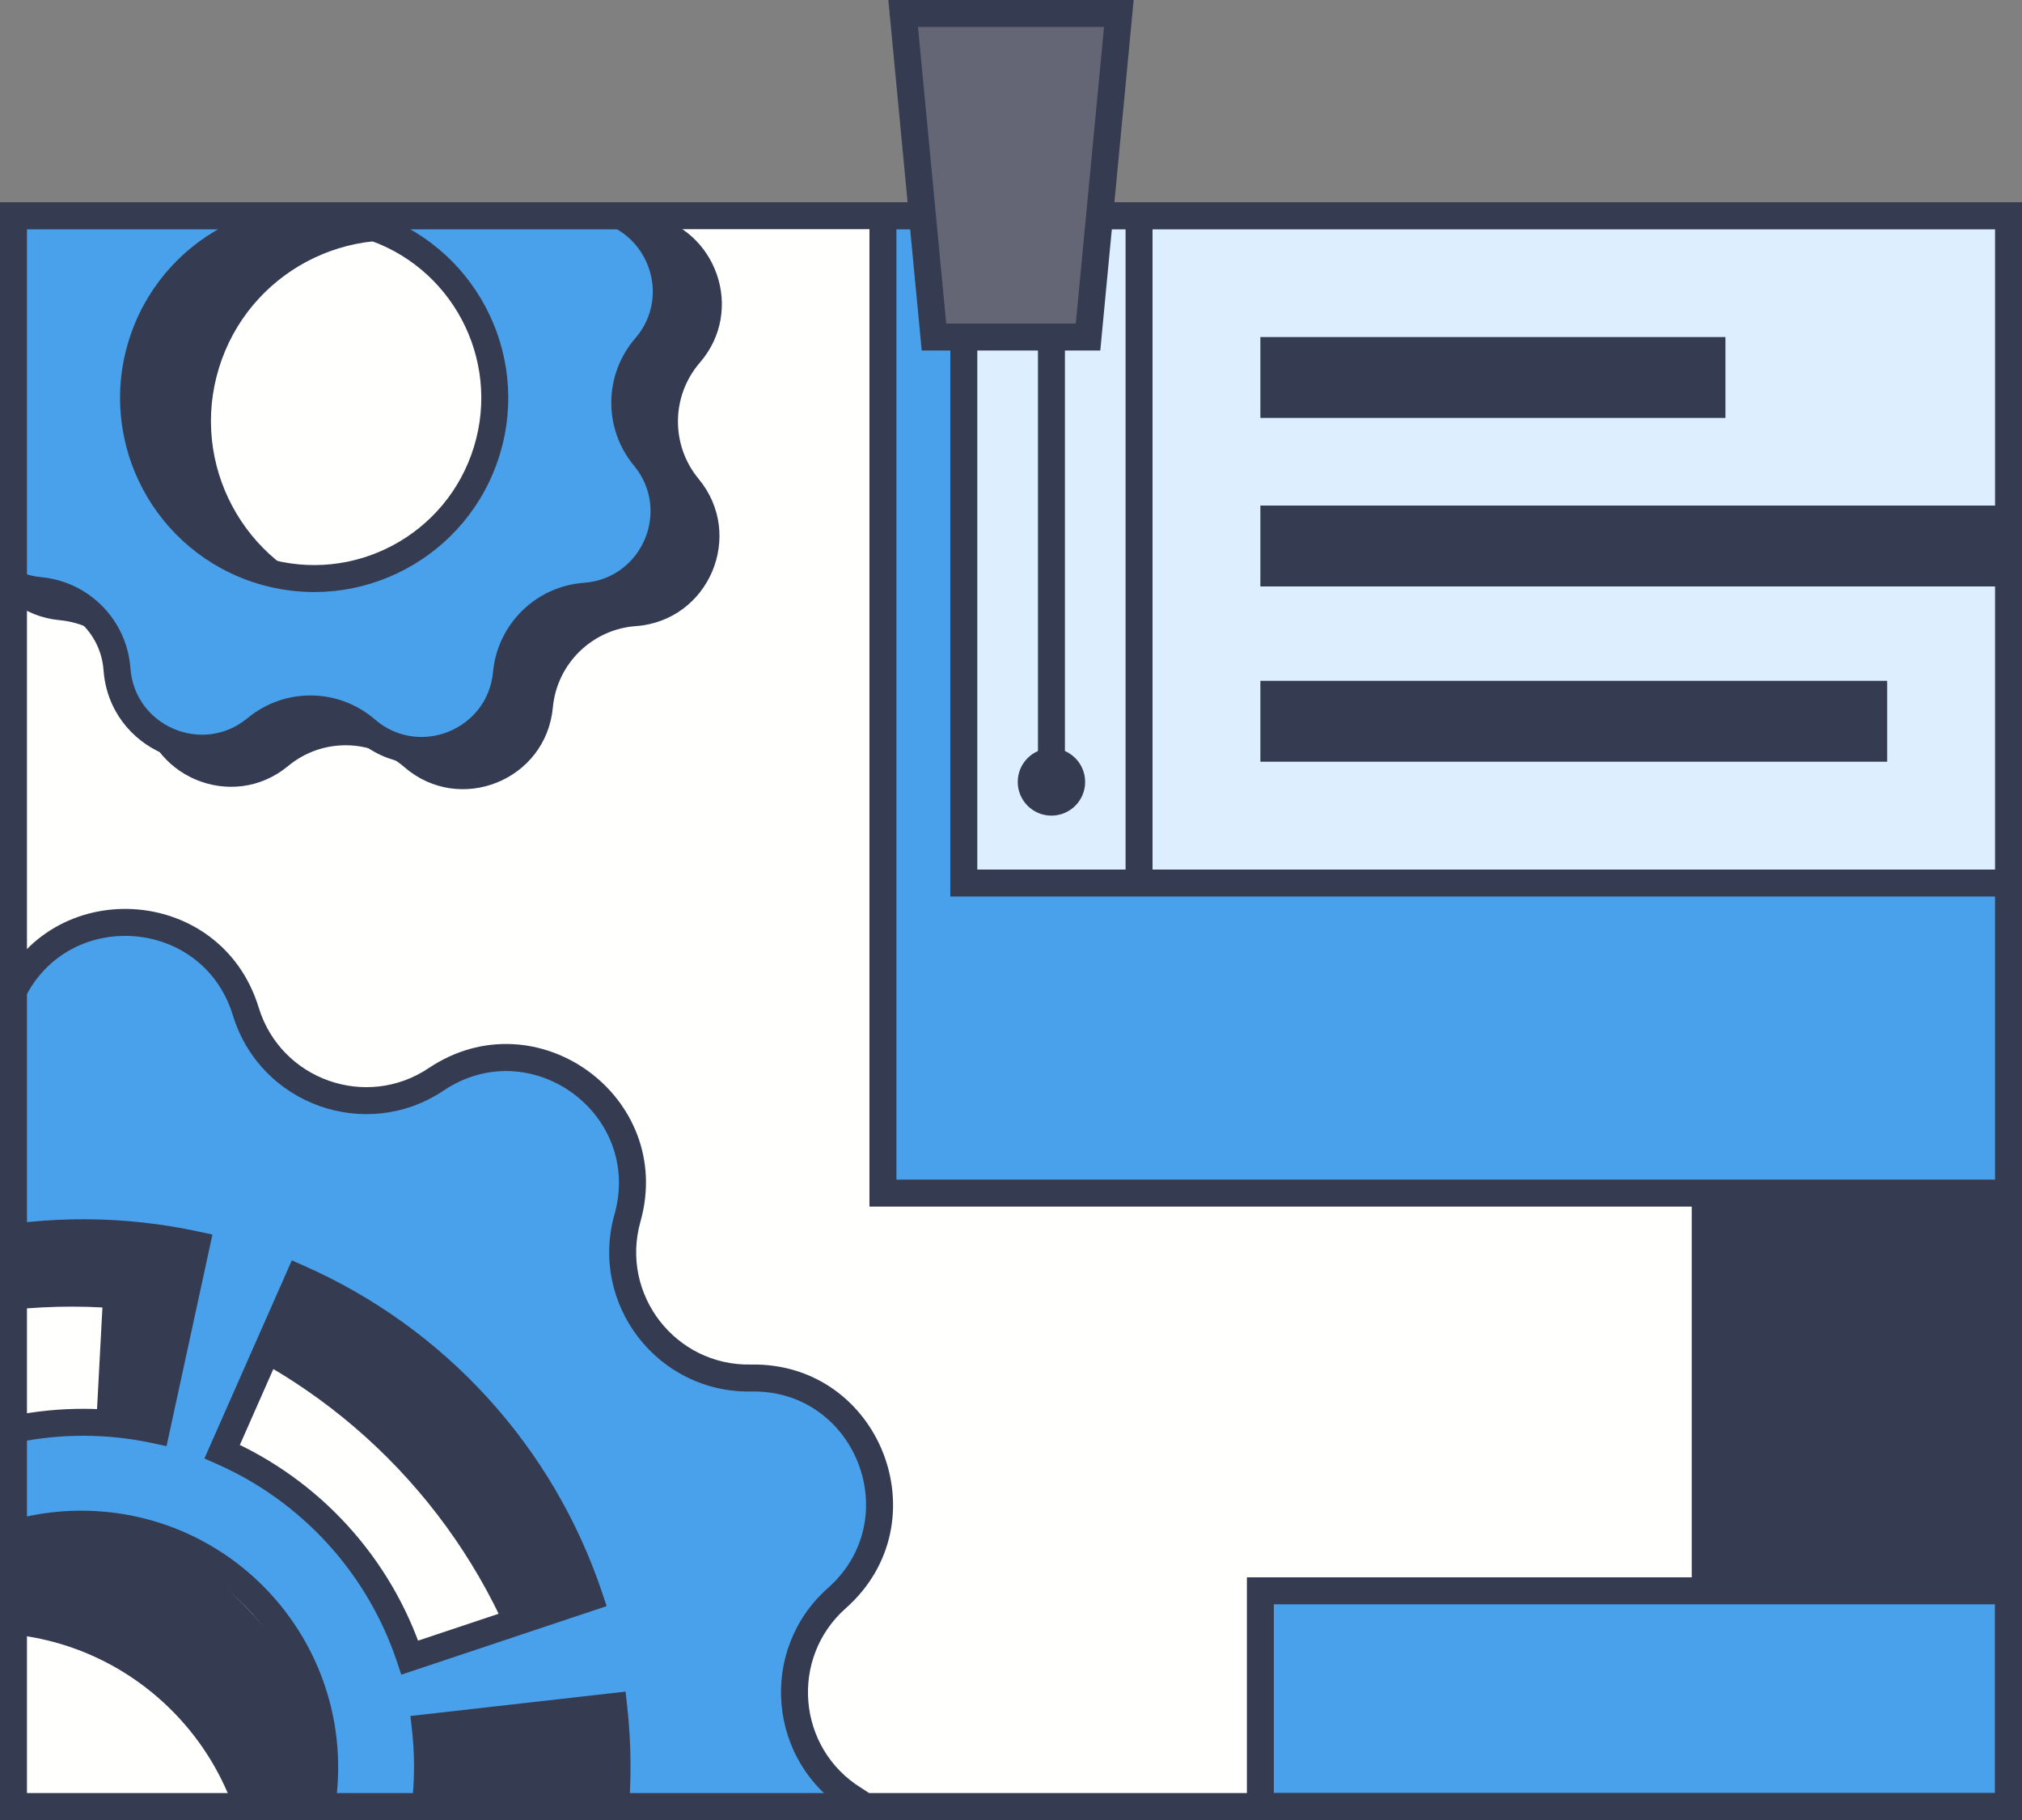 <svg width="300" height="270" viewBox="0 0 300 270" fill="none" xmlns="http://www.w3.org/2000/svg">
<rect x="0" y="0" width="300" height="270" fill="#808080" stroke="none"/>
<g clip-path="url(#clip0_6967_2121)">
<rect y="30" width="300" height="240" fill="#FFFFFE"/>
<rect y="30" width="300" height="240" fill="#FFFFFE"/>
<path d="M-17.564 153.592C-10.418 136.165 14.564 137.069 20.433 154.967C24.667 167.88 40.163 173.045 51.298 165.255C66.733 154.458 87.26 168.725 82.52 186.955C79.101 200.107 89.345 212.831 102.924 212.298C121.745 211.56 131.301 234.659 117.458 247.432C107.471 256.648 109.21 272.89 120.921 279.783C137.154 289.337 132.704 313.935 114.153 317.197C100.769 319.551 93.451 334.155 99.576 346.285C108.067 363.099 91.024 381.387 73.654 374.102C61.123 368.845 47.071 377.174 45.666 390.69C43.718 409.425 19.494 415.596 8.82 400.076C1.12 388.879 -15.204 388.289 -23.694 398.9C-35.461 413.608 -59.175 405.703 -59.764 386.877C-60.188 373.294 -73.602 363.972 -86.481 368.309C-104.332 374.319 -120.008 354.848 -110.325 338.692C-103.339 327.036 -109.583 311.941 -122.762 308.627C-141.029 304.033 -143.69 279.178 -126.809 270.821C-114.63 264.792 -111.722 248.719 -121.017 238.806C-133.901 225.065 -122.701 202.717 -103.982 204.813C-90.477 206.326 -79.342 194.376 -81.802 181.011C-85.211 162.486 -63.707 149.74 -49.093 161.624C-38.55 170.198 -22.721 166.166 -17.564 153.592ZM30.512 320.924C24.39 325.633 17.351 329.011 9.848 330.84C2.344 332.669 -5.459 332.909 -13.06 331.545L-18.447 361.573C-6.66 363.688 5.439 363.315 17.073 360.479C28.707 357.643 39.62 352.406 49.111 345.106L30.512 320.924ZM-84.428 305.234C-80.493 316.544 -74.238 326.907 -66.063 335.657C-57.888 344.408 -47.974 351.352 -36.958 356.046L-24.999 327.981C-32.104 324.953 -38.498 320.474 -43.77 314.831C-49.042 309.187 -53.076 302.504 -55.614 295.21L-84.428 305.234ZM47.7 268.345C48.245 276.049 47.174 283.782 44.555 291.048C41.936 298.313 37.827 304.951 32.493 310.536L54.552 331.609C62.824 322.95 69.194 312.657 73.254 301.392C77.315 290.127 78.976 278.137 78.131 266.192L47.7 268.345ZM-0.808 242.278C-22.421 241.496 -40.575 258.382 -41.357 279.995C-42.138 301.607 -25.252 319.762 -3.64 320.544C17.973 321.326 36.128 304.438 36.91 282.826C37.691 261.213 20.804 243.059 -0.808 242.278ZM-67.611 220.044C-75.548 229.01 -81.524 239.537 -85.154 250.948C-88.785 262.359 -89.991 274.403 -88.694 286.307L-58.366 283.003C-59.203 275.325 -58.425 267.557 -56.083 260.197C-53.742 252.838 -49.888 246.049 -44.768 240.266L-67.611 220.044ZM18.064 225.856C25.192 228.83 31.619 233.262 36.933 238.865C42.248 244.469 46.332 251.122 48.925 258.397L77.662 248.156C73.642 236.877 67.309 226.561 59.069 217.873C50.829 209.184 40.863 202.313 29.811 197.702L18.064 225.856ZM15.197 193.964C3.239 193.328 -8.72 195.199 -19.913 199.456C-31.105 203.714 -41.284 210.264 -49.797 218.686L-28.341 240.373C-22.85 234.941 -16.286 230.716 -9.067 227.971C-1.849 225.225 5.865 224.018 13.577 224.429L15.197 193.964Z" fill="#353C51"/>
<rect x="253" y="179" width="43" height="63" fill="#353C51" stroke="#353C51" stroke-width="4"/>
<path d="M1.477 148.082C8.389 132.154 31.395 133.453 36.471 150.057C40.132 162.037 54.317 167.086 64.725 160.115C79.151 150.452 97.803 163.983 93.096 180.695C89.699 192.753 98.902 204.669 111.427 204.431C128.787 204.101 137.163 225.568 124.167 237.083C114.791 245.39 116.091 260.39 126.756 266.962C141.538 276.069 136.978 298.657 119.82 301.318C107.442 303.237 100.425 316.559 105.844 327.853C113.356 343.507 97.308 360.043 81.436 353.005C69.984 347.928 56.88 355.341 55.332 367.772C53.188 385.002 30.748 390.238 21.201 375.736C14.312 365.273 -0.721 364.425 -8.743 374.046C-19.862 387.381 -41.571 379.653 -41.762 362.292C-41.901 349.766 -54.089 340.925 -66.039 344.682C-82.602 349.889 -96.686 331.651 -87.461 316.942C-80.805 306.33 -86.279 292.303 -98.363 289.003C-115.112 284.429 -117.101 261.471 -101.388 254.085C-90.051 248.756 -87.072 233.997 -95.453 224.687C-107.071 211.783 -96.333 191.395 -79.12 193.676C-66.702 195.322 -56.217 184.517 -58.235 172.154C-61.032 155.018 -40.975 143.671 -27.728 154.896C-18.171 162.995 -3.509 159.574 1.477 148.082ZM42.666 303.194C36.937 307.419 30.387 310.4 23.437 311.946C16.488 313.492 9.293 313.568 2.312 312.169L-3.211 339.744C7.612 341.912 18.769 341.793 29.544 339.396C40.319 337 50.474 332.377 59.358 325.825L42.666 303.194ZM-62.97 286.59C-59.555 297.087 -53.983 306.755 -46.612 314.971C-39.241 323.188 -30.233 329.773 -20.168 334.305L-8.624 308.662C-15.115 305.739 -20.925 301.492 -25.679 296.192C-30.432 290.893 -34.026 284.659 -36.228 277.889L-62.97 286.59ZM63.104 256.332C63.905 263.406 63.219 270.569 61.09 277.363C58.96 284.156 55.435 290.429 50.739 295.779L71.873 314.33C79.155 306.034 84.622 296.308 87.924 285.775C91.226 275.242 92.29 264.135 91.048 253.167L63.104 256.332ZM14.111 226.171C-5.793 225.048 -22.839 240.272 -23.963 260.175C-25.086 280.079 -9.861 297.125 10.043 298.249C29.946 299.372 46.992 284.147 48.115 264.243C49.238 244.34 34.014 227.295 14.111 226.171ZM-45.883 208.392C-53.366 216.507 -59.069 226.097 -62.628 236.546C-66.187 246.995 -67.523 258.073 -66.549 269.068L-38.537 266.588C-39.165 259.496 -38.303 252.352 -36.008 245.613C-33.713 238.874 -30.035 232.688 -25.209 227.454L-45.883 208.392ZM32.966 215.346C39.48 218.22 45.321 222.423 50.115 227.687C54.908 232.95 58.548 239.158 60.802 245.911L87.477 237.008C83.983 226.538 78.338 216.913 70.906 208.752C63.474 200.591 54.417 194.073 44.318 189.617L32.966 215.346ZM29.142 184.679C18.354 182.338 7.197 182.278 -3.615 184.502C-14.427 186.727 -24.655 191.188 -33.642 197.597L-17.314 220.492C-11.517 216.358 -4.921 213.482 2.052 212.047C9.025 210.613 16.221 210.651 23.178 212.161L29.142 184.679Z" fill="#49A0EB"/>
<path d="M1.477 148.082L3.312 148.878L3.312 148.878L1.477 148.082ZM36.471 150.057L38.383 149.473L38.383 149.473L36.471 150.057ZM64.725 160.115L63.612 158.453L63.612 158.453L64.725 160.115ZM93.096 180.695L91.171 180.153L91.171 180.153L93.096 180.695ZM111.427 204.431L111.389 202.431L111.389 202.431L111.427 204.431ZM124.167 237.083L122.84 235.586L122.84 235.586L124.167 237.083ZM126.756 266.962L127.805 265.259L127.805 265.259L126.756 266.962ZM119.82 301.318L119.514 299.341L119.82 301.318ZM105.844 327.853L104.041 328.718L104.041 328.718L105.844 327.853ZM81.436 353.005L82.246 351.177L82.246 351.177L81.436 353.005ZM55.332 367.772L53.348 367.525L53.348 367.525L55.332 367.772ZM21.201 375.736L19.53 376.836L19.53 376.836L21.201 375.736ZM-8.743 374.046L-7.207 375.327L-7.207 375.327L-8.743 374.046ZM-41.762 362.292L-39.762 362.269L-39.762 362.269L-41.762 362.292ZM-66.039 344.682L-65.439 346.59L-65.439 346.59L-66.039 344.682ZM-87.461 316.942L-85.766 318.005L-85.766 318.005L-87.461 316.942ZM-98.363 289.003L-97.836 287.074L-97.836 287.074L-98.363 289.003ZM-101.388 254.085L-102.239 252.275L-102.239 252.275L-101.388 254.085ZM-95.453 224.687L-93.967 223.349L-93.967 223.349L-95.453 224.687ZM-79.12 193.676L-78.858 191.694L-78.858 191.694L-79.12 193.676ZM-58.235 172.154L-56.261 171.832L-56.261 171.832L-58.235 172.154ZM-27.728 154.896L-29.021 156.422L-29.021 156.422L-27.728 154.896ZM42.666 303.194L44.276 302.006L43.089 300.397L41.479 301.584L42.666 303.194ZM23.437 311.946L23.872 313.898L23.872 313.898L23.437 311.946ZM2.312 312.169L2.705 310.208L0.744 309.815L0.351 311.776L2.312 312.169ZM-3.211 339.744L-5.172 339.351L-5.565 341.312L-3.604 341.705L-3.211 339.744ZM29.544 339.396L29.978 341.349L29.544 339.396ZM59.358 325.825L60.545 327.435L62.155 326.248L60.967 324.638L59.358 325.825ZM-62.97 286.59L-63.589 284.689L-65.491 285.307L-64.872 287.209L-62.97 286.59ZM-46.612 314.971L-48.101 316.307L-46.612 314.971ZM-20.168 334.305L-20.989 336.128L-19.166 336.949L-18.345 335.126L-20.168 334.305ZM-8.624 308.662L-6.8 309.483L-5.979 307.659L-7.803 306.838L-8.624 308.662ZM-25.679 296.192L-27.167 297.528L-27.167 297.528L-25.679 296.192ZM-36.228 277.889L-34.327 277.27L-34.946 275.368L-36.847 275.987L-36.228 277.889ZM63.104 256.332L62.879 254.345L60.892 254.57L61.117 256.557L63.104 256.332ZM61.09 277.363L62.998 277.961L61.09 277.363ZM50.739 295.779L49.235 294.46L47.916 295.963L49.419 297.282L50.739 295.779ZM71.873 314.33L70.554 315.833L72.057 317.152L73.376 315.649L71.873 314.33ZM87.924 285.775L89.832 286.373L87.924 285.775ZM91.048 253.167L93.035 252.942L92.81 250.954L90.823 251.179L91.048 253.167ZM14.111 226.171L14.223 224.174L14.223 224.174L14.111 226.171ZM-23.963 260.175L-25.959 260.063L-25.959 260.063L-23.963 260.175ZM10.043 298.249L9.93 300.246L9.93 300.246L10.043 298.249ZM48.115 264.243L50.112 264.356L50.112 264.356L48.115 264.243ZM-45.883 208.392L-44.527 206.922L-45.998 205.566L-47.354 207.036L-45.883 208.392ZM-62.628 236.546L-64.521 235.901L-64.521 235.901L-62.628 236.546ZM-66.549 269.068L-68.541 269.244L-68.365 271.236L-66.373 271.06L-66.549 269.068ZM-38.537 266.588L-38.36 268.58L-36.368 268.404L-36.544 266.411L-38.537 266.588ZM-36.008 245.613L-37.901 244.968L-37.901 244.968L-36.008 245.613ZM-25.209 227.454L-23.738 228.81L-22.383 227.34L-23.853 225.984L-25.209 227.454ZM32.966 215.346L31.137 214.539L30.329 216.369L32.159 217.176L32.966 215.346ZM50.115 227.687L51.593 226.34L51.593 226.34L50.115 227.687ZM60.802 245.911L58.905 246.544L59.538 248.441L61.435 247.808L60.802 245.911ZM87.477 237.008L88.11 238.905L90.007 238.272L89.374 236.375L87.477 237.008ZM70.906 208.752L72.385 207.405L72.385 207.405L70.906 208.752ZM44.318 189.617L45.126 187.787L43.296 186.98L42.488 188.81L44.318 189.617ZM29.142 184.679L31.096 185.103L31.52 183.148L29.566 182.724L29.142 184.679ZM-3.615 184.502L-4.018 182.543L-4.018 182.543L-3.615 184.502ZM-33.642 197.597L-34.803 195.968L-36.432 197.13L-35.27 198.758L-33.642 197.597ZM-17.314 220.492L-18.942 221.653L-17.781 223.281L-16.152 222.12L-17.314 220.492ZM2.052 212.047L1.649 210.088L1.649 210.088L2.052 212.047ZM23.178 212.161L22.754 214.115L24.709 214.539L25.133 212.585L23.178 212.161ZM1.477 148.082L3.312 148.878C9.483 134.656 30.026 135.815 34.558 150.642L36.471 150.057L38.383 149.473C32.764 131.09 7.294 129.652 -0.357 147.286L1.477 148.082ZM36.471 150.057L34.558 150.642C38.612 163.904 54.316 169.494 65.838 161.776L64.725 160.115L63.612 158.453C54.319 164.678 41.653 160.169 38.383 149.473L36.471 150.057ZM64.725 160.115L65.838 161.776C78.719 153.148 95.374 165.23 91.171 180.153L93.096 180.695L95.021 181.237C100.232 162.735 79.582 147.755 63.612 158.453L64.725 160.115ZM93.096 180.695L91.171 180.153C87.411 193.502 97.599 206.694 111.465 206.431L111.427 204.431L111.389 202.431C100.206 202.644 91.988 192.004 95.021 181.237L93.096 180.695ZM111.427 204.431L111.465 206.431C126.966 206.136 134.445 225.304 122.84 235.586L124.167 237.083L125.493 238.58C139.881 225.832 130.608 202.066 111.389 202.431L111.427 204.431ZM124.167 237.083L122.84 235.586C112.46 244.783 113.899 261.39 125.707 268.664L126.756 266.962L127.805 265.259C118.282 259.391 117.121 245.997 125.493 238.58L124.167 237.083ZM126.756 266.962L125.707 268.664C138.906 276.797 134.834 296.966 119.514 299.341L119.82 301.318L120.127 303.294C139.122 300.349 144.17 275.342 127.805 265.259L126.756 266.962ZM119.82 301.318L119.514 299.341C105.809 301.466 98.041 316.214 104.041 328.718L105.844 327.853L107.647 326.987C102.808 316.903 109.074 305.008 120.127 303.294L119.82 301.318ZM105.844 327.853L104.041 328.718C110.748 342.695 96.419 357.461 82.246 351.177L81.436 353.005L80.625 354.834C98.197 362.625 115.963 344.318 107.647 326.987L105.844 327.853ZM81.436 353.005L82.246 351.177C69.569 345.556 55.06 353.763 53.348 367.525L55.332 367.772L57.317 368.019C58.699 356.919 70.4 350.3 80.625 354.834L81.436 353.005ZM55.332 367.772L53.348 367.525C51.433 382.91 31.396 387.585 22.871 374.636L21.201 375.736L19.53 376.836C30.1 392.891 54.944 387.094 57.317 368.019L55.332 367.772ZM21.201 375.736L22.871 374.636C15.245 363.053 -1.398 362.113 -10.279 372.765L-8.743 374.046L-7.207 375.327C-0.044 366.736 13.379 367.493 19.53 376.836L21.201 375.736ZM-8.743 374.046L-10.279 372.765C-20.207 384.672 -39.591 377.772 -39.762 362.269L-41.762 362.292L-43.762 362.314C-43.55 381.535 -19.517 390.09 -7.207 375.327L-8.743 374.046ZM-41.762 362.292L-39.762 362.269C-39.916 348.402 -53.409 338.614 -66.639 342.774L-66.039 344.682L-65.439 346.59C-54.769 343.235 -43.886 351.129 -43.762 362.314L-41.762 362.292ZM-66.039 344.682L-66.638 342.774C-81.428 347.423 -94.004 331.139 -85.766 318.005L-87.461 316.942L-89.155 315.879C-99.368 332.164 -83.776 352.354 -65.439 346.59L-66.039 344.682ZM-87.461 316.942L-85.766 318.005C-78.398 306.256 -84.458 290.727 -97.836 287.074L-98.363 289.003L-98.89 290.932C-88.1 293.879 -83.212 306.404 -89.155 315.879L-87.461 316.942ZM-98.363 289.003L-97.836 287.074C-112.792 282.989 -114.568 262.49 -100.537 255.895L-101.388 254.085L-102.239 252.275C-119.635 260.453 -117.433 285.868 -98.89 290.932L-98.363 289.003ZM-101.388 254.085L-100.537 255.895C-87.987 249.995 -84.688 233.655 -93.967 223.349L-95.453 224.687L-96.94 226.025C-89.456 234.338 -92.116 247.516 -102.239 252.275L-101.388 254.085ZM-95.453 224.687L-93.967 223.349C-104.341 211.827 -94.752 193.622 -79.383 195.659L-79.12 193.676L-78.858 191.694C-97.913 189.168 -109.801 211.74 -96.94 226.025L-95.453 224.687ZM-79.12 193.676L-79.383 195.659C-65.635 197.481 -54.027 185.519 -56.261 171.832L-58.235 172.154L-60.209 172.476C-58.407 183.515 -67.769 193.163 -78.858 191.694L-79.12 193.676ZM-58.235 172.154L-56.261 171.832C-58.758 156.531 -40.849 146.399 -29.021 156.422L-27.728 154.896L-26.436 153.37C-41.101 140.944 -63.305 153.505 -60.209 172.476L-58.235 172.154ZM-27.728 154.896L-29.021 156.422C-18.441 165.388 -2.208 161.6 3.312 148.878L1.477 148.082L-0.357 147.286C-4.81 157.547 -17.902 160.602 -26.436 153.37L-27.728 154.896ZM42.666 303.194L41.479 301.584C35.974 305.644 29.68 308.509 23.003 309.994L23.437 311.946L23.872 313.898C31.093 312.292 37.9 309.194 43.853 304.803L42.666 303.194ZM23.437 311.946L23.003 309.994C16.326 311.479 9.412 311.552 2.705 310.208L2.312 312.169L1.919 314.13C9.173 315.583 16.65 315.505 23.872 313.898L23.437 311.946ZM2.312 312.169L0.351 311.776L-5.172 339.351L-3.211 339.744L-1.25 340.136L4.273 312.562L2.312 312.169ZM-3.211 339.744L-3.604 341.705C7.492 343.928 18.931 343.806 29.978 341.349L29.544 339.396L29.11 337.444C18.607 339.78 7.731 339.896 -2.819 337.782L-3.211 339.744ZM29.544 339.396L29.978 341.349C41.025 338.891 51.437 334.152 60.545 327.435L59.358 325.825L58.171 324.216C49.511 330.602 39.612 335.108 29.11 337.444L29.544 339.396ZM59.358 325.825L60.967 324.638L44.276 302.006L42.666 303.194L41.057 304.381L57.748 327.013L59.358 325.825ZM-62.97 286.59L-64.872 287.209C-61.37 297.971 -55.658 307.883 -48.101 316.307L-46.612 314.971L-45.123 313.636C-52.308 305.627 -57.739 296.203 -61.068 285.971L-62.97 286.59ZM-46.612 314.971L-48.101 316.307C-40.544 324.731 -31.309 331.483 -20.989 336.128L-20.168 334.305L-19.347 332.481C-29.158 328.064 -37.938 321.645 -45.123 313.636L-46.612 314.971ZM-20.168 334.305L-18.345 335.126L-6.8 309.483L-8.624 308.662L-10.447 307.841L-21.992 333.484L-20.168 334.305ZM-8.624 308.662L-7.803 306.838C-14.04 304.03 -19.622 299.949 -24.19 294.857L-25.679 296.192L-27.167 297.528C-22.227 303.035 -16.191 307.448 -9.445 310.485L-8.624 308.662ZM-25.679 296.192L-24.19 294.857C-28.757 289.765 -32.21 283.775 -34.327 277.27L-36.228 277.889L-38.13 278.508C-35.841 285.543 -32.107 292.021 -27.167 297.528L-25.679 296.192ZM-36.228 277.889L-36.847 275.987L-63.589 284.689L-62.97 286.59L-62.351 288.492L-35.61 279.791L-36.228 277.889ZM63.104 256.332L61.117 256.557C61.887 263.354 61.227 270.237 59.181 276.764L61.09 277.363L62.998 277.961C65.211 270.902 65.924 263.458 65.091 256.107L63.104 256.332ZM61.09 277.363L59.181 276.764C57.135 283.292 53.748 289.319 49.235 294.46L50.739 295.779L52.242 297.099C57.122 291.539 60.785 285.02 62.998 277.961L61.09 277.363ZM50.739 295.779L49.419 297.282L70.554 315.833L71.873 314.33L73.192 312.827L52.058 294.276L50.739 295.779ZM71.873 314.33L73.376 315.649C80.842 307.144 86.447 297.172 89.832 286.373L87.924 285.775L86.015 285.177C82.797 295.443 77.468 304.924 70.37 313.01L71.873 314.33ZM87.924 285.775L89.832 286.373C93.218 275.574 94.309 264.187 93.035 252.942L91.048 253.167L89.06 253.392C90.271 264.083 89.234 274.91 86.015 285.177L87.924 285.775ZM91.048 253.167L90.823 251.179L62.879 254.345L63.104 256.332L63.329 258.32L91.273 255.154L91.048 253.167ZM14.111 226.171L14.223 224.174C-6.783 222.989 -24.774 239.056 -25.959 260.063L-23.963 260.175L-21.966 260.288C-20.905 241.487 -4.803 227.107 13.998 228.168L14.111 226.171ZM-23.963 260.175L-25.959 260.063C-27.145 281.069 -11.077 299.06 9.93 300.246L10.043 298.249L10.155 296.252C-8.646 295.191 -23.027 279.089 -21.966 260.288L-23.963 260.175ZM10.043 298.249L9.93 300.246C30.936 301.431 48.926 285.363 50.112 264.356L48.115 264.243L46.118 264.131C45.057 282.932 28.956 297.313 10.155 296.252L10.043 298.249ZM48.115 264.243L50.112 264.356C51.297 243.35 35.23 225.36 14.223 224.174L14.111 226.171L13.998 228.168C32.799 229.229 47.179 245.33 46.118 264.131L48.115 264.243ZM-45.883 208.392L-47.354 207.036C-55.025 215.356 -60.873 225.188 -64.521 235.901L-62.628 236.546L-60.735 237.191C-57.266 227.006 -51.706 217.658 -44.413 209.748L-45.883 208.392ZM-62.628 236.546L-64.521 235.901C-68.17 246.614 -69.54 257.971 -68.541 269.244L-66.549 269.068L-64.557 268.891C-65.506 258.174 -64.204 247.376 -60.735 237.191L-62.628 236.546ZM-66.549 269.068L-66.373 271.06L-38.36 268.58L-38.537 266.588L-38.713 264.596L-66.725 267.076L-66.549 269.068ZM-38.537 266.588L-36.544 266.411C-37.148 259.598 -36.32 252.733 -34.115 246.258L-36.008 245.613L-37.901 244.968C-40.286 251.971 -41.181 259.395 -40.529 266.764L-38.537 266.588ZM-36.008 245.613L-34.115 246.258C-31.909 239.782 -28.375 233.839 -23.738 228.81L-25.209 227.454L-26.679 226.099C-31.694 231.538 -35.516 237.965 -37.901 244.968L-36.008 245.613ZM-25.209 227.454L-23.853 225.984L-44.527 206.922L-45.883 208.392L-47.239 209.862L-26.564 228.925L-25.209 227.454ZM32.966 215.346L32.159 217.176C38.418 219.937 44.03 223.976 48.636 229.033L50.115 227.687L51.593 226.34C46.612 220.87 40.542 216.503 33.774 213.516L32.966 215.346ZM50.115 227.687L48.636 229.033C53.242 234.091 56.739 240.055 58.905 246.544L60.802 245.911L62.699 245.278C60.357 238.26 56.575 231.81 51.593 226.34L50.115 227.687ZM60.802 245.911L61.435 247.808L88.11 238.905L87.477 237.008L86.844 235.111L60.169 244.014L60.802 245.911ZM87.477 237.008L89.374 236.375C85.791 225.64 80.005 215.773 72.385 207.405L70.906 208.752L69.427 210.099C76.672 218.054 82.174 227.435 85.58 237.641L87.477 237.008ZM70.906 208.752L72.385 207.405C64.765 199.038 55.48 192.355 45.126 187.787L44.318 189.617L43.511 191.447C53.355 195.79 62.183 202.144 69.427 210.099L70.906 208.752ZM44.318 189.617L42.488 188.81L31.137 214.539L32.966 215.346L34.796 216.154L46.148 190.424L44.318 189.617ZM29.142 184.679L29.566 182.724C18.506 180.324 7.067 180.263 -4.018 182.543L-3.615 184.502L-3.212 186.461C7.327 184.293 18.203 184.352 28.718 186.633L29.142 184.679ZM-3.615 184.502L-4.018 182.543C-15.103 184.824 -25.589 189.397 -34.803 195.968L-33.642 197.597L-32.481 199.225C-23.721 192.978 -13.751 188.63 -3.212 186.461L-3.615 184.502ZM-33.642 197.597L-35.27 198.758L-18.942 221.653L-17.314 220.492L-15.685 219.33L-32.014 196.435L-33.642 197.597ZM-17.314 220.492L-16.152 222.12C-10.583 218.148 -4.245 215.385 2.455 214.006L2.052 212.047L1.649 210.088C-5.597 211.579 -12.452 214.568 -18.475 218.863L-17.314 220.492ZM2.052 212.047L2.455 214.006C9.155 212.628 16.07 212.665 22.754 214.115L23.178 212.161L23.602 210.206C16.373 208.638 8.895 208.597 1.649 210.088L2.052 212.047ZM23.178 212.161L25.133 212.585L31.096 185.103L29.142 184.679L27.187 184.255L21.224 211.737L23.178 212.161Z" fill="#353C51"/>
<rect x="131" y="32" width="169" height="145" fill="#49A0EB" stroke="#353C51" stroke-width="4"/>
<rect x="143" y="32" width="167" height="99" fill="#DCEEFF" stroke="#353C51" stroke-width="4"/>
<path d="M187 236H298V268H187V236Z" fill="#49A0EB" stroke="#353C51" stroke-width="4"/>
<path d="M156 34V113" stroke="#353C51" stroke-width="4" stroke-linecap="round"/>
<circle cx="156" cy="116" r="5" fill="#353C51"/>
<path d="M169 32L169 128" stroke="#353C51" stroke-width="4" stroke-linecap="square"/>
<rect x="187" y="75" width="128" height="12" fill="#353C51"/>
<rect x="187" y="50" width="69" height="12" fill="#353C51"/>
<rect x="187" y="101" width="93" height="12" fill="#353C51"/>
<path d="M96.474 32C106.244 33.992 110.595 45.978 103.835 53.801C99.571 58.735 99.496 66.028 103.657 71.049C110.583 79.405 105.172 92.095 94.347 92.884C87.844 93.358 82.634 98.461 82.026 104.954C81.015 115.76 68.217 120.908 60.005 113.812C55.07 109.547 47.777 109.472 42.756 113.634C34.4 120.559 21.711 115.149 20.922 104.325C20.448 97.821 15.344 92.611 8.85 92.003C-1.955 90.991 -7.102 78.192 -0.006 69.981C4.258 65.046 4.332 57.753 0.171 52.732C-5.718 45.627 -2.686 35.391 5.008 32H96.474ZM65.93 36.84C51.779 32.514 36.8 40.478 32.474 54.629C28.148 68.78 36.113 83.759 50.264 88.085C64.414 92.411 79.393 84.446 83.719 70.295C88.044 56.144 80.08 41.166 65.93 36.84Z" fill="#353C51"/>
<path d="M92.024 32C98.911 35.534 101.361 45.018 95.768 51.49C91.736 56.157 91.665 63.054 95.6 67.803C102.15 75.706 97.034 87.706 86.797 88.452C80.645 88.901 75.718 93.728 75.143 99.868C74.187 110.088 62.083 114.955 54.317 108.244C49.651 104.212 42.752 104.141 38.004 108.076C30.101 114.625 18.101 109.509 17.355 99.272C16.907 93.121 12.08 88.194 5.939 87.619C-4.28 86.662 -9.149 74.559 -2.438 66.793C1.595 62.126 1.666 55.229 -2.27 50.48C-7.29 44.423 -5.456 35.959 0.283 32H92.024ZM54.444 33.41C40.293 29.084 25.314 37.049 20.988 51.199C16.662 65.35 24.627 80.329 38.778 84.655C52.929 88.981 67.906 81.016 72.232 66.865C76.558 52.715 68.594 37.736 54.444 33.41Z" fill="#49A0EB"/>
<path d="M92.024 32L92.937 30.221L92.507 30H92.024V32ZM95.768 51.49L94.255 50.183L94.255 50.183L95.768 51.49ZM95.6 67.803L94.061 69.079L94.061 69.079L95.6 67.803ZM86.797 88.452L86.651 86.457L86.651 86.457L86.797 88.452ZM75.143 99.868L77.135 100.055V100.055L75.143 99.868ZM54.317 108.244L55.625 106.731L55.625 106.731L54.317 108.244ZM38.004 108.076L39.28 109.616L39.28 109.616L38.004 108.076ZM17.355 99.272L19.35 99.127L19.35 99.127L17.355 99.272ZM5.939 87.619L6.126 85.628H6.126L5.939 87.619ZM-2.438 66.793L-3.951 65.485L-3.951 65.485L-2.438 66.793ZM-2.27 50.48L-3.81 51.757L-3.81 51.757L-2.27 50.48ZM0.283 32V30H-0.34L-0.853 30.354L0.283 32ZM54.444 33.41L55.029 31.498L55.029 31.497L54.444 33.41ZM20.988 51.199L19.076 50.614L19.075 50.614L20.988 51.199ZM38.778 84.655L38.193 86.568L38.194 86.568L38.778 84.655ZM72.232 66.865L74.145 67.45V67.45L72.232 66.865ZM92.024 32L91.111 33.779C96.917 36.759 98.949 44.751 94.255 50.183L95.768 51.49L97.282 52.798C103.774 45.285 100.905 34.31 92.937 30.221L92.024 32ZM95.768 51.49L94.255 50.183C89.584 55.588 89.502 63.578 94.061 69.079L95.6 67.803L97.14 66.526C93.828 62.53 93.888 56.725 97.282 52.798L95.768 51.49ZM95.6 67.803L94.061 69.079C99.573 75.73 95.267 85.83 86.651 86.457L86.797 88.452L86.942 90.447C98.801 89.583 104.727 75.681 97.14 66.526L95.6 67.803ZM86.797 88.452L86.651 86.457C79.526 86.977 73.818 92.568 73.152 99.682L75.143 99.868L77.135 100.055C77.618 94.887 81.765 90.824 86.942 90.447L86.797 88.452ZM75.143 99.868L73.152 99.682C72.347 108.282 62.161 112.379 55.625 106.731L54.317 108.244L53.01 109.757C62.006 117.532 76.026 111.893 77.135 100.055L75.143 99.868ZM54.317 108.244L55.625 106.731C50.219 102.059 42.228 101.977 36.727 106.536L38.004 108.076L39.28 109.616C43.276 106.304 49.082 106.364 53.01 109.757L54.317 108.244ZM38.004 108.076L36.727 106.536C30.077 112.048 19.978 107.742 19.35 99.127L17.355 99.272L15.361 99.418C16.225 111.276 30.125 117.203 39.28 109.616L38.004 108.076ZM17.355 99.272L19.35 99.127C18.831 92.002 13.239 86.294 6.126 85.628L5.939 87.619L5.753 89.61C10.921 90.094 14.983 94.241 15.361 99.418L17.355 99.272ZM5.939 87.619L6.126 85.628C-2.475 84.823 -6.572 74.636 -0.924 68.101L-2.438 66.793L-3.951 65.485C-11.725 74.482 -6.085 88.502 5.753 89.61L5.939 87.619ZM-2.438 66.793L-0.924 68.101C3.747 62.695 3.829 54.705 -0.73 49.204L-2.27 50.48L-3.81 51.757C-0.497 55.753 -0.557 61.558 -3.951 65.485L-2.438 66.793ZM-2.27 50.48L-0.73 49.204C-4.941 44.123 -3.433 36.993 1.419 33.646L0.283 32L-0.853 30.354C-7.48 34.925 -9.638 44.724 -3.81 51.757L-2.27 50.48ZM0.283 32V34H92.024V32V30H0.283V32ZM54.444 33.41L55.029 31.497C39.822 26.849 23.724 35.407 19.076 50.614L20.988 51.199L22.901 51.784C26.904 38.69 40.765 31.32 53.859 35.323L54.444 33.41ZM20.988 51.199L19.075 50.614C14.427 65.822 22.986 81.919 38.193 86.568L38.778 84.655L39.363 82.743C26.268 78.74 18.898 64.878 22.901 51.784L20.988 51.199ZM38.778 84.655L38.194 86.568C53.4 91.216 69.496 82.656 74.145 67.45L72.232 66.865L70.32 66.281C66.317 79.375 52.457 86.745 39.363 82.743L38.778 84.655ZM72.232 66.865L74.145 67.45C78.794 52.243 70.236 36.147 55.029 31.498L54.444 33.41L53.859 35.323C66.953 39.326 74.323 53.186 70.32 66.281L72.232 66.865Z" fill="#353C51"/>
<rect x="2" y="32" width="296" height="236" stroke="#353C51" stroke-width="4"/>
<path d="M134 2H166L161.429 50H138.571L134 2Z" fill="#646676" stroke="#353C51" stroke-width="4"/>
</g>
<defs>
<clipPath id="clip0_6967_2121">
<rect width="300" height="270" fill="white"/>
</clipPath>
</defs>
</svg>

